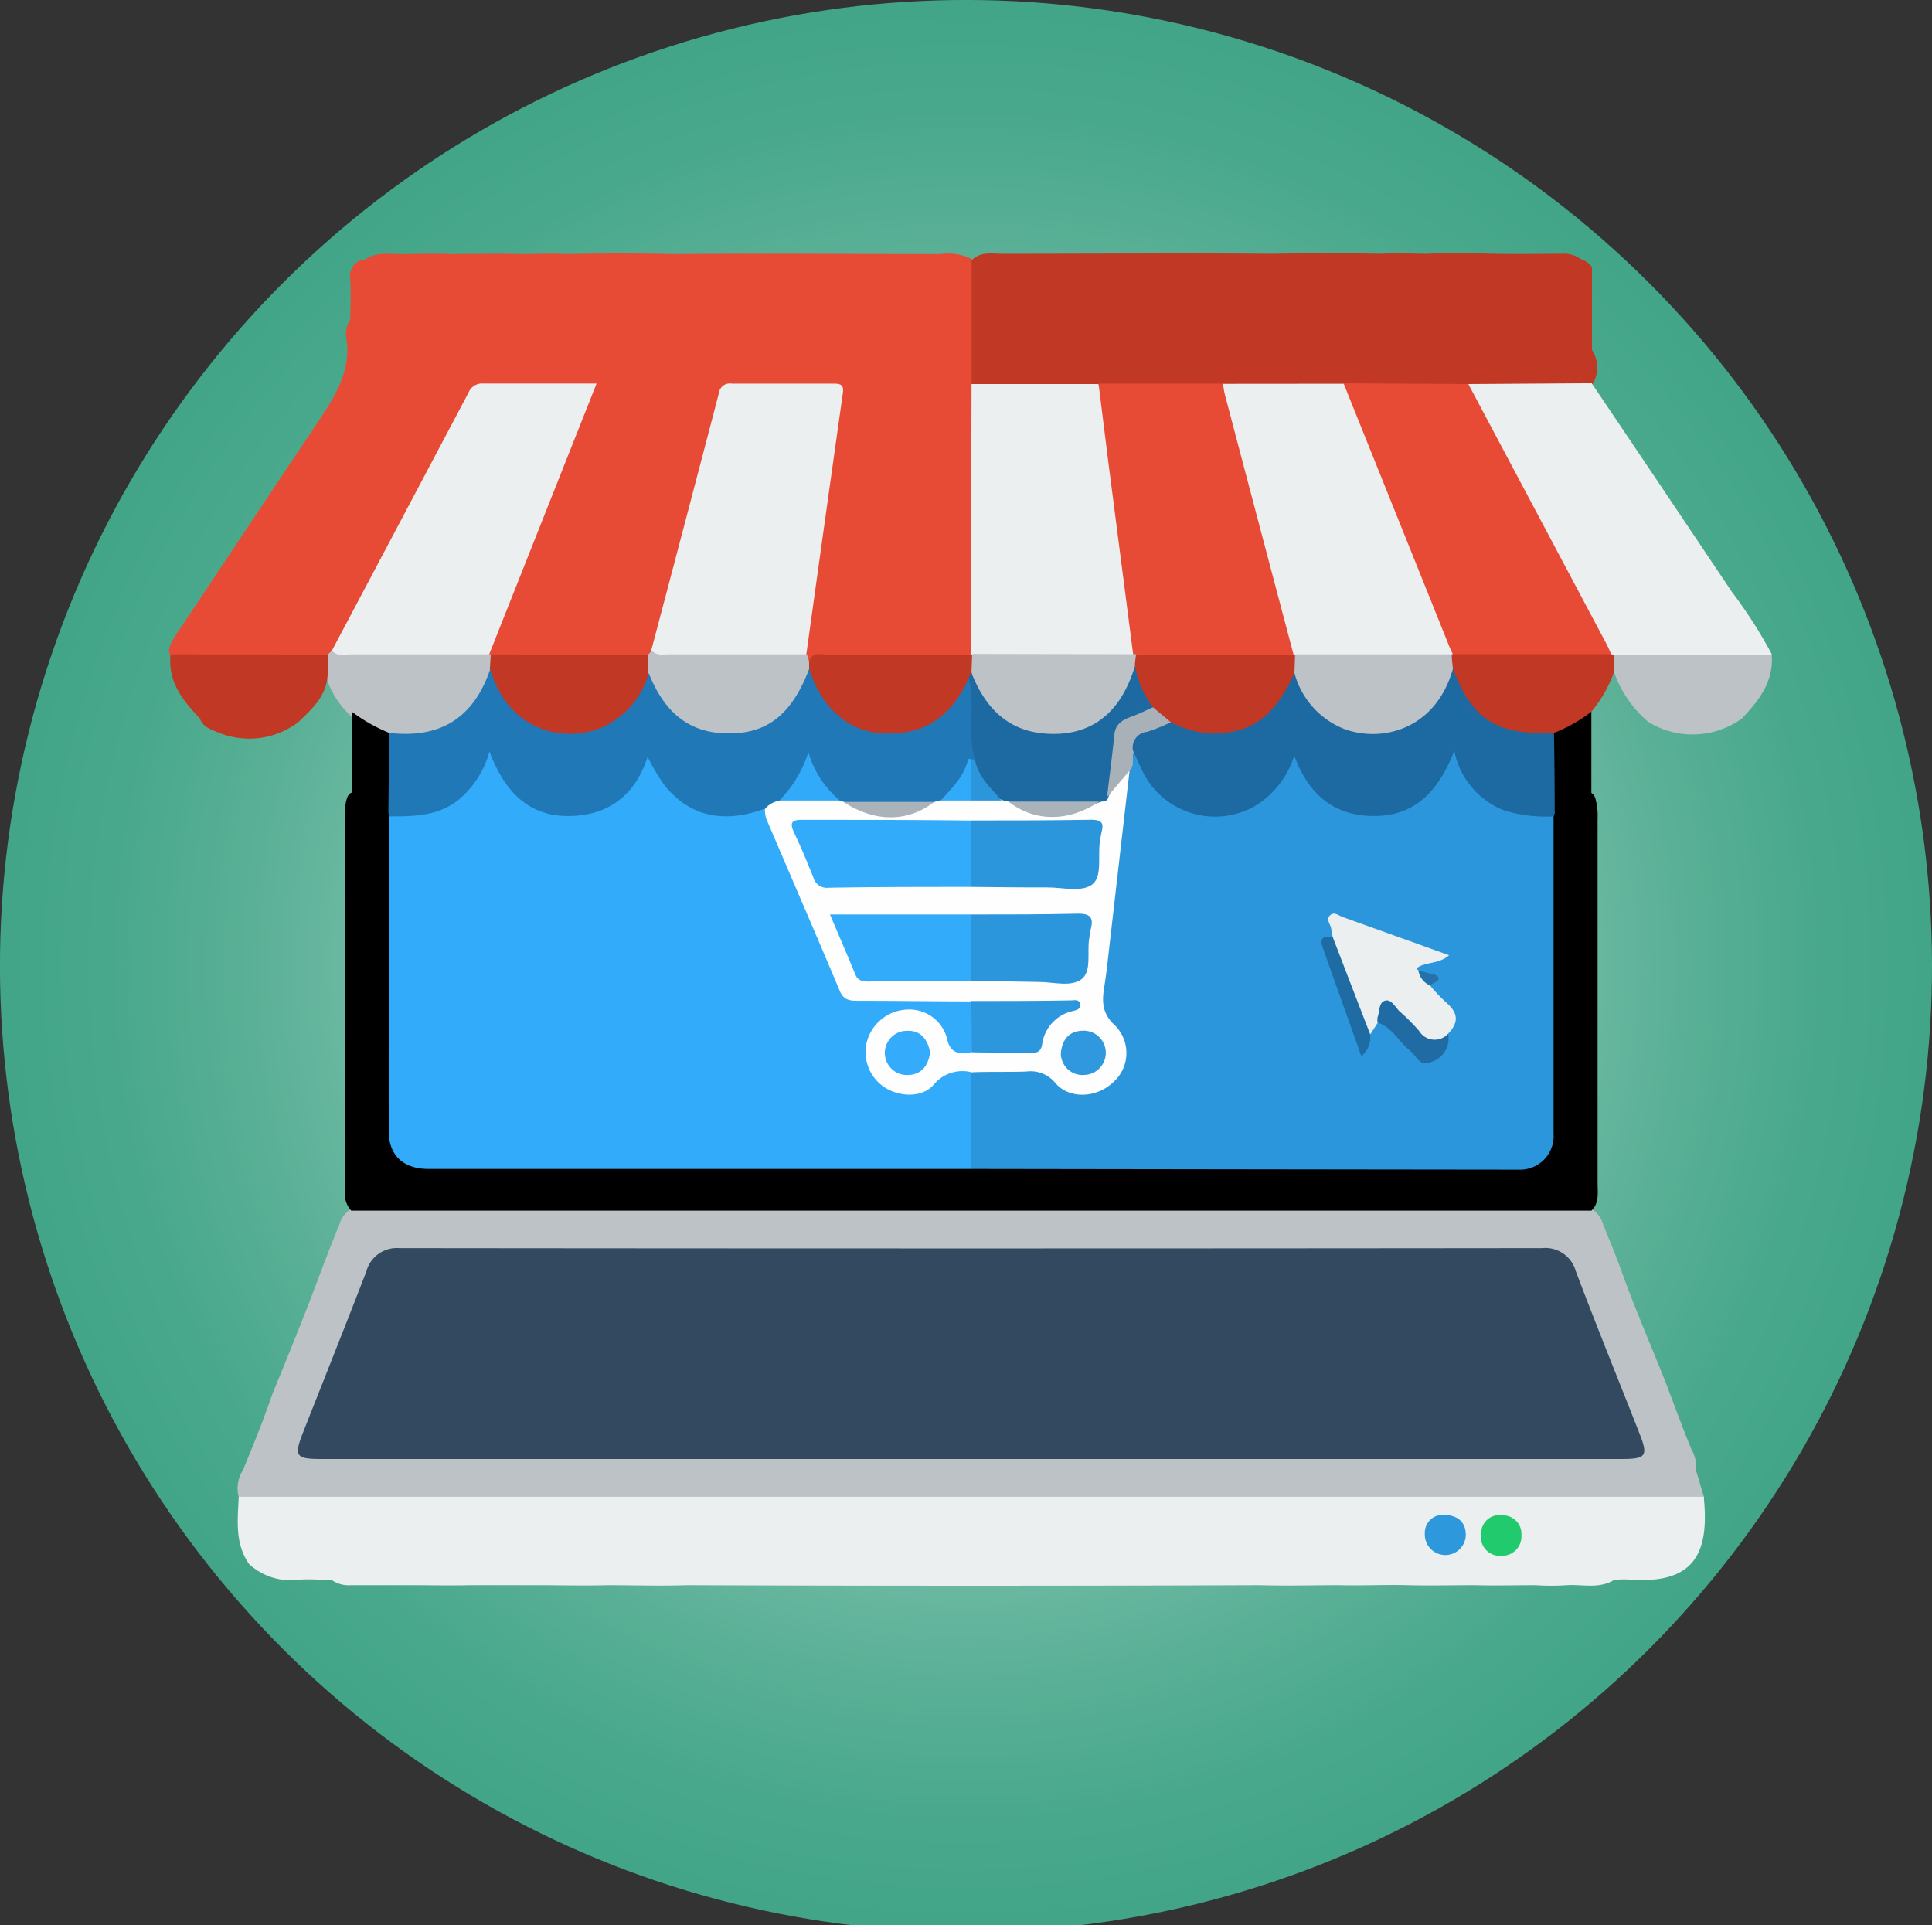 <svg id="Layer_1" data-name="Layer 1" xmlns="http://www.w3.org/2000/svg" xmlns:xlink="http://www.w3.org/1999/xlink" viewBox="0 0 188.64 187.97"><rect x="0" y="0" width="188.64" height="187.97" fill="#333333" stroke="none"/><defs><style>.cls-1{fill:url(#radial-gradient);}.cls-2{fill:#e84b35;}.cls-10,.cls-11,.cls-12,.cls-13,.cls-14,.cls-15,.cls-16,.cls-17,.cls-18,.cls-19,.cls-2,.cls-20,.cls-21,.cls-22,.cls-23,.cls-24,.cls-3,.cls-4,.cls-5,.cls-6,.cls-7,.cls-8,.cls-9{fill-rule:evenodd;}.cls-3{fill:#bcc2c6;}.cls-4{fill:#ebeff0;}.cls-5{fill:#c13824;}.cls-6{fill:#33495f;}.cls-8{fill:#21ca6d;}.cls-9{fill:#2e98dd;}.cls-10{fill:#2178b6;}.cls-11{fill:#1d69a1;}.cls-12{fill:#32abfb;}.cls-13{fill:#2c96dd;}.cls-14{fill:#fefefe;}.cls-15{fill:#32aafa;}.cls-16{fill:#abb3ba;}.cls-17{fill:#2c96dc;}.cls-18{fill:#a8b1b8;}.cls-19{fill:#2c97dd;}.cls-20{fill:#206ba3;}.cls-21{fill:#1f6ba3;}.cls-22{fill:#2572aa;}.cls-23{fill:#3098de;}.cls-24{fill:#34acfb;}</style><radialGradient id="radial-gradient" cx="94.32" cy="94.32" r="94.32" gradientTransform="translate(94.32 -39.07) rotate(45)" gradientUnits="userSpaceOnUse"><stop offset="0" stop-color="#fff"/><stop offset="0.16" stop-color="#d2eae3"/><stop offset="0.37" stop-color="#9fd1c2"/><stop offset="0.56" stop-color="#77bea9"/><stop offset="0.74" stop-color="#5ab096"/><stop offset="0.89" stop-color="#48a88b"/><stop offset="1" stop-color="#42a587"/></radialGradient></defs><title>Artboard 11</title><circle class="cls-1" cx="94.32" cy="94.32" r="94.32" transform="translate(-39.07 94.32) rotate(-45)"/><path class="cls-2" d="M34.2,31.24c0-1.35.08-2.69,0-4a1.62,1.62,0,0,1,1.48-1.92c1.09-.76,2.33-.49,3.51-.51,1.63,0,3.26-.07,4.88,0,2.21,0,4.41-.07,6.62,0,1.5,0,3-.09,4.52,0,3.54-.08,7.09-.08,10.63,0,8.65-.08,17.31,0,26,0a5.17,5.17,0,0,1,3,.46,2.94,2.94,0,0,1,.55,2.06c0,3.4.07,6.79,0,10.18.1,8.15,0,16.29,0,24.43A3.34,3.34,0,0,1,95,63.82c-.79.78-1.81.63-2.77.64-3.66,0-7.33,0-11,0a13.64,13.64,0,0,0-2,.24c-.59.09-.77-.29-.86-.77.83-7.65,2-15.26,3-22.89C81.75,38,81.8,38,78.76,38c-2,0-3.91.06-5.86,0a2.21,2.21,0,0,0-2.57,2q-2.81,10.74-5.7,21.44a8.17,8.17,0,0,1-.78,2.24,1.73,1.73,0,0,1-.77.62,115.36,115.36,0,0,1-14.64.1,1.68,1.68,0,0,1-.56-.26c-.63-.94,0-1.77.29-2.58,2.83-7.15,5.7-14.29,8.55-21.43.81-2,.76-2.11-1.48-2.11s-4.64,0-7,0a2.59,2.59,0,0,0-2.6,1.58C42.6,45.27,39.51,51,36.48,56.8a56.14,56.14,0,0,1-4,7,2,2,0,0,1-.82.49,123.23,123.23,0,0,1-14.51,0c-.84-.27-.72-.84-.45-1.45a11.59,11.59,0,0,1,1.06-1.71q6.52-9.81,13.07-19.61c1.76-2.64,3.58-5.26,2.95-8.72A2.46,2.46,0,0,1,34.2,31.24Z"/><path class="cls-3" d="M165.61,143.6c.25.85.51,1.7.76,2.55-.94.82-2.09.57-3.17.58H118.42q-45.78,0-91.57,0c-1.2,0-2.47.31-3.54-.57l-.09-.39a3.47,3.47,0,0,1,.52-2.27c1-2.44,2-4.88,2.84-7.35,1.64-4,3.29-8.06,4.81-12.14.56-1.48,1.15-3,1.74-4.41a2.56,2.56,0,0,1,1.68-1.79,13.07,13.07,0,0,1,2.93-.16q57.08,0,114.17,0a14.36,14.36,0,0,1,2.93.14,2.53,2.53,0,0,1,1.69,1.77c.59,1.47,1.21,2.94,1.75,4.43,1.33,3.74,2.93,7.38,4.39,11.08.81,2.15,1.61,4.31,2.48,6.44A3.57,3.57,0,0,1,165.61,143.6Z"/><path class="cls-4" d="M23.31,146.15H166.37a1.1,1.1,0,0,1,0,.18c.57,5.86-1.37,8.39-7.5,7.89a9,9,0,0,0-1.27.05c-1.45.89-3.06.42-4.59.51a22.47,22.47,0,0,1-3.07,0c-2,0-3.94.06-5.91,0-2.21,0-4.41.06-6.61,0s-4.42.06-6.63,0c-2.6,0-5.19.08-7.78,0q-28,.11-56,0c-2.59.09-5.19,0-7.78,0-2.21.07-4.42,0-6.63,0s-4.41,0-6.61,0c-2,.05-3.95,0-5.93,0s-3.86,0-5.79,0a2.9,2.9,0,0,1-1.89-.51c-1.14,0-2.29-.13-3.42,0a6,6,0,0,1-4.64-1.55C22.91,150.69,23.21,148.4,23.31,146.15Z"/><path class="cls-5" d="M155.44,26.08q0,4.05,0,8.09a3.14,3.14,0,0,1,0,3.43,4.12,4.12,0,0,1-2.46.45c-3.22,0-6.43,0-9.65,0-4,.06-8.07,0-12.11,0s-7.84.07-11.76,0q-6.06.1-12.12,0c-3.47.1-6.94,0-10.41,0a2.86,2.86,0,0,1-2.06-.54q0-6,0-12.09c.83-.87,1.92-.64,2.93-.64,8.78,0,17.57-.07,26.35,0,3.54-.05,7.09-.07,10.63,0,1.51-.09,3,0,4.52,0,2.21-.08,4.42-.05,6.63,0s4.35,0,6.53,0a2.86,2.86,0,0,1,1.88.51A2.17,2.17,0,0,1,155.44,26.08Z"/><path class="cls-4" d="M94.86,37.5h12.38c1.15,1.58.94,3.5,1.18,5.27.85,6.29,1.75,12.58,2.52,18.88.1.84.34,1.7-.37,2.43-.23.07.08,0-.16.08a74.29,74.29,0,0,1-15.35,0l-.26-.24Z"/><path class="cls-4" d="M32.4,63.54q6.68-12.6,13.35-25.21a1.42,1.42,0,0,1,1.42-.88c3.6,0,7.2,0,11.08,0L47.76,63.9a2.87,2.87,0,0,1-2.24.58c-3.6,0-7.21,0-10.82,0C33.86,64.45,32.82,64.7,32.4,63.54Z"/><path class="cls-4" d="M63.58,63.53Q66.9,51,70.19,38.4a1.08,1.08,0,0,1,1.27-.94c3.3,0,6.6,0,9.9,0,.63,0,1.06.07.94.89q-1.8,12.76-3.57,25.53a3,3,0,0,1-2.06.6c-3.66,0-7.32,0-11,0C64.92,64.45,63.91,64.67,63.58,63.53Z"/><path class="cls-5" d="M79,64.6c.31-1,1.16-.69,1.83-.69,4.67,0,9.33,0,14,0l.09,0a1.92,1.92,0,0,1,.28,1.69A8.53,8.53,0,0,1,88.1,72a8.28,8.28,0,0,1-8.35-3.71,5.86,5.86,0,0,1-1.08-2.87A1.21,1.21,0,0,1,79,64.6Z"/><path class="cls-3" d="M32.4,63.54c.54.58,1.25.35,1.89.35,4.49,0,9,0,13.47,0h.16a1.72,1.72,0,0,1,.25,1.44c-1.38,5-4.78,7.22-10,6.62A8.65,8.65,0,0,1,34,69.65a8.54,8.54,0,0,1-2.3-4.08A1.83,1.83,0,0,1,32,63.91Z"/><path class="cls-3" d="M79,64.6v.71c0,3.2-2,5-4.61,6.14A7.89,7.89,0,0,1,66,70.32a8.35,8.35,0,0,1-3-4.66,1.87,1.87,0,0,1,.29-1.74l.35-.39c.48.53,1.12.36,1.7.36q6.73,0,13.45,0Z"/><path class="cls-5" d="M63.23,63.92l.06,1.8c0,2.67-1.62,4.25-3.7,5.44-4.87,2.76-11.46-.53-11.76-5.83l.09-1.43Z"/><path class="cls-5" d="M32,63.91l0,1.71c0,2.24-1.47,3.55-2.9,4.91a7.94,7.94,0,0,1-7.94.93c-.67-.27-1.38-.53-1.65-1.32-1.68-1.75-3.15-3.59-2.85-6.25Z"/><path class="cls-6" d="M94.86,142.46H31.37c-2.51,0-2.69-.27-1.77-2.62,2.06-5.23,4.15-10.45,6.17-15.69A3.08,3.08,0,0,1,39,121.87q55.79.06,111.56,0a3.09,3.09,0,0,1,3.3,2.25c2,5.3,4.15,10.57,6.22,15.85.87,2.21.66,2.49-1.78,2.49Z"/><path class="cls-7" d="M155.39,118.21H34.29a2.46,2.46,0,0,1-.6-2q0-18.44,0-36.87A4.12,4.12,0,0,1,33.86,78c.21-.71.71-.79,1.24-.43,1,.67,2.21.94,3.08,1.83a2.9,2.9,0,0,1,.24.64c.24,6.3,0,12.6.1,18.9,0,3.42,0,6.84,0,10.27s.91,4.35,4.37,4.35q24.85,0,49.72,0c.73,0,1.47,0,2.2,0,10.45-.1,20.91,0,31.36,0,7,0,13.94,0,20.91,0,3.08,0,4-1,4.06-4.1,0-8.8,0-17.61,0-26.41a20.45,20.45,0,0,1,.09-2.93,2.4,2.4,0,0,1,.21-.64c.87-1,2.17-1.23,3.21-1.94.48-.33.91-.19,1.12.41a6.34,6.34,0,0,1,.22,2q0,17.82,0,35.66C156,116.52,156.14,117.48,155.39,118.21Z"/><path class="cls-8" d="M148.55,149.91a1.89,1.89,0,0,1-2,2,1.84,1.84,0,0,1-1.93-2.17,1.78,1.78,0,0,1,2.09-1.78A1.81,1.81,0,0,1,148.55,149.91Z"/><path class="cls-9" d="M141,147.91c1.47.05,2.13.83,2.12,2a2,2,0,1,1-4-.15A1.76,1.76,0,0,1,141,147.91Z"/><path class="cls-4" d="M155.41,37.42q6.84,10.15,13.66,20.33A46.84,46.84,0,0,1,173,63.88a2.42,2.42,0,0,1-1.87.58c-4.32,0-8.65.1-13,0a3.29,3.29,0,0,1-.6-.15,3.93,3.93,0,0,1-1.58-2c-3.92-7.52-7.95-15-12-22.45-.38-.71-1-1.41-.64-2.36Z"/><path class="cls-2" d="M110.64,63.88q-1.19-9.21-2.38-18.42l-1-8,12.22,0a5.3,5.3,0,0,1,1.16,2.64c1.87,7.18,3.81,14.35,5.73,21.52.22.83.74,1.76-.23,2.52a8.29,8.29,0,0,1-3.43.3c-3.83-.08-7.66.24-11.48-.19A1.29,1.29,0,0,1,110.64,63.88Z"/><path class="cls-2" d="M143.37,37.5,156.92,63c.14.27.25.55.38.83a1.78,1.78,0,0,1-1.48.57c-4.48,0-9,.22-13.44-.12-.95-.25-1.3-1-1.62-1.83q-4.66-11.64-9.31-23.27c-.22-.55-.55-1.11-.25-1.75Z"/><path class="cls-4" d="M131.2,37.47l10.29,25.6c.11.28.25.55.37.83l-.26.24a3.94,3.94,0,0,1-1.95.32q-5.53,0-11.09,0a4.23,4.23,0,0,1-2-.32l-.26-.24q-3.36-12.67-6.7-25.36c-.09-.35-.13-.71-.19-1.06Z"/><path class="cls-3" d="M110.64,63.88l.28,0a1,1,0,0,1,.36,1.07,8.63,8.63,0,0,1-9.42,7.09c-3.53-.29-6.75-3.23-7-6.5l.06-1.69Z"/><path class="cls-10" d="M38,79.71l-.09-.41A11.31,11.31,0,0,1,38,71.56c4.8.55,8.19-1.27,9.87-6.23,1.72,6,7,7.11,10.47,5.87a8.15,8.15,0,0,0,5-5.48c1.3,3.29,3.42,5.66,7.18,5.87,4.23.24,6.73-1.68,8.49-6.28,1.21,3.84,3.83,6.13,7.2,6.3,4,.19,6.66-1.55,8.42-5.47.87.61.73,1.59.76,2.42,0,1.71.11,3.42.18,5.12a1.21,1.21,0,0,1-.24.53c-.09.24-.44-.33-.53.23a5.87,5.87,0,0,1-3,4.09,3.06,3.06,0,0,1-.9.18c-2.66.08-5.33.1-8,0a2.62,2.62,0,0,1-.57-.11,5.91,5.91,0,0,1-3.32-4.38,7.2,7.2,0,0,1-2.69,4.21c-.53.33-1.11.59-1.66.89-4.74,1.94-8.84.39-11.22-4.31a8.27,8.27,0,0,1-7.92,5.13c-3.71,0-6.08-2.14-7.66-5.35C45.59,79.17,41.59,81.15,38,79.71Z"/><path class="cls-11" d="M95.2,74.19c-.78-2.64.06-5.4-.62-8,.08-.19.16-.38.25-.56,1.29,3.36,3.48,5.73,7.25,6,4.46.32,7.35-2,8.73-6.58a8.85,8.85,0,0,1,1.84,4.13,1.47,1.47,0,0,1-1.07.91c-1.72.48-2.35,1.65-2.49,3.36a14.54,14.54,0,0,1-.82,4.65,1.5,1.5,0,0,1-1.08.63c-2.76.14-5.53.13-8.3,0a2.41,2.41,0,0,1-.92-.16C96.5,77.44,94.87,76.44,95.2,74.19Z"/><path class="cls-7" d="M38,71.56c0,2.58-.05,5.16-.08,7.74-1.49,0-2.49-1-3.57-1.81,0-2.66,0-5.31,0-8A16.22,16.22,0,0,0,38,71.56Z"/><path class="cls-3" d="M157.59,63.93l15.4,0c.21,2.63-1.25,4.47-2.9,6.22a8.24,8.24,0,0,1-9.15.34,11.25,11.25,0,0,1-3.33-4.82A1.2,1.2,0,0,1,157.59,63.93Z"/><path class="cls-12" d="M38,79.71c2.33,0,4.62,0,6.63-1.5a9.28,9.28,0,0,0,3.16-4.84c1.55,4.16,4.11,6.61,8.44,6.28,3.47-.26,5.85-2.19,7-5.75a22.59,22.59,0,0,0,1.68,2.82c2.65,3.21,6,3.61,9.74,2.25,1.55,2.22,2.26,4.83,3.36,7.26,1.39,3,2.69,6.13,4,9.23a2.46,2.46,0,0,0,2.65,1.72c2.68-.06,5.36,0,8,0,.83,0,1.73-.15,2.4.59a9.11,9.11,0,0,1,.1,4.75c-1.5,1.12-2.33,1-3.08-.65-.1-.22,0,0-.06-.17-1.08-2.33-3.19-3.18-5.18-2.09a3.65,3.65,0,0,0-1.22,5.08c1.27,1.88,3.48,2.08,5.58.52,1.76-1.31,2.62-1.35,4-.2a45.3,45.3,0,0,1,.17,7.81,1.79,1.79,0,0,1-.53,1.32l-35.77,0c-5.75,0-11.5,0-17.25,0-2.43,0-3.86-1.33-3.86-3.66C37.93,100.26,38,90,38,79.71Z"/><path class="cls-13" d="M94.83,114.14v-9.43c2.85-.85,5.69-1.31,8.33.54,1.83,1.29,3.73,1.33,5.15-.08,1.26-1.26,1.31-3.08,0-4.81a4.75,4.75,0,0,1-1-3.76c.89-7,1.67-14.08,2.6-21.11a6.67,6.67,0,0,1,.61-2c1.22-.26,1.12.88,1.41,1.46A7.17,7.17,0,0,0,119,79.18c2.9-.06,4.88-1.68,6.24-4.14.25-.47.34-1.18,1-1.22s.91.7,1.18,1.23a7.18,7.18,0,0,0,6.81,4.13c3.13,0,5.23-1.72,6.59-4.45.26-.53.43-1.29,1.14-1.28s.79.83,1,1.36a7.36,7.36,0,0,0,6.48,4.39c.77.08,1.61-.15,2.25.51q0,15.48,0,31a3.28,3.28,0,0,1-3.4,3.5Q121.58,114.18,94.83,114.14Z"/><path class="cls-11" d="M151.71,79.71a13.92,13.92,0,0,1-4.87-.59A7.85,7.85,0,0,1,142,73.31c-1.48,3.75-3.66,6.29-7.63,6.36s-6.54-1.93-8-5.89a8.89,8.89,0,0,1-3.65,4.81,7.87,7.87,0,0,1-11.19-3.34c-.29-.6-.56-1.21-.84-1.81-.78-1-.28-1.69.61-2.18a10.16,10.16,0,0,1,2.91-1,10.52,10.52,0,0,1,2.63.69,7.52,7.52,0,0,0,8.34-3.82c.32-.56.39-1.33,1.17-1.54.75.24.87,1,1.17,1.54a6.86,6.86,0,0,0,6.63,4A7.29,7.29,0,0,0,140.69,67c.34-.62.41-1.43,1.25-1.68.71.23.71.94,1,1.46a7.51,7.51,0,0,0,6.69,4.4c.87,0,1.88-.22,2.46.8.25,2.47.68,4.95-.27,7.37Z"/><path class="cls-7" d="M151.8,79.3q0-3.87-.07-7.74a5.82,5.82,0,0,1,3.65-2.07c0,2.66,0,5.33,0,8C154.29,78.32,153.29,79.3,151.8,79.3Z"/><path class="cls-5" d="M155.38,69.49a14.64,14.64,0,0,1-3.65,2.07c-5.63.22-7.92-1.23-9.87-6.25a1,1,0,0,1-.11-1.43l.11,0,15.44,0a1.5,1.5,0,0,1,.29.06c0,.56,0,1.13,0,1.69A12.68,12.68,0,0,1,155.38,69.49Z"/><path class="cls-5" d="M126.39,65.71c-2,4.42-4.34,6-8.43,5.91a10.53,10.53,0,0,1-3.64-1.1,1.81,1.81,0,0,1-1.74-1.46A9.42,9.42,0,0,1,110.81,65c0-.36.07-.72.11-1.08h15.43l.1,0A1.3,1.3,0,0,1,126.39,65.71Z"/><path class="cls-3" d="M126.39,65.71l.06-1.82h15.3c0,.47.07.95.11,1.43-1.71,6-7,7.16-10.55,5.88A8.11,8.11,0,0,1,126.39,65.71Z"/><path class="cls-14" d="M110.29,75.25l-2,17.42c-.14,1.21-.26,2.42-.46,3.62-.24,1.47-.26,2.68,1.08,3.88a3.81,3.81,0,0,1-.28,5.56c-1.6,1.48-4.24,1.62-5.6,0a3.12,3.12,0,0,0-2.84-1.1c-1.77.06-3.54,0-5.31.07a3.64,3.64,0,0,0-3.72,1.22c-1.09,1.27-3.3,1.21-4.76.27a4.12,4.12,0,0,1-1.76-4.47,4.25,4.25,0,0,1,3.86-3.14,3.8,3.8,0,0,1,3.93,2.69c.33,1.67,1.23,1.67,2.45,1.47,1.24-.78,2.62-.42,3.94-.42s2.36-.27,2.89-1.67a5.21,5.21,0,0,1,2.63-2.43c-2.68-.08-4.93,0-7.17,0a3.46,3.46,0,0,1-2.29-.44c-3.66,0-7.32-.06-11-.06-.83,0-1.5,0-1.9-1-2.36-5.62-4.79-11.21-7.18-16.82a3.76,3.76,0,0,1-.12-.9,2.27,2.27,0,0,1,1.44-.82,8,8,0,0,1,5.88,0l.37.11a11.54,11.54,0,0,0,8.88,0l.66-.15a5.49,5.49,0,0,1,3-.46,5.44,5.44,0,0,1,3,.46l.67.15a11.49,11.49,0,0,0,8.88,0c.3-.07.65,0,.75-.44C108.67,76.84,108.83,75.49,110.29,75.25Z"/><path class="cls-15" d="M82,78.16H76.09a11.68,11.68,0,0,0,2.84-4.72A9.62,9.62,0,0,0,82,78.16Z"/><path class="cls-16" d="M91.22,78.3c-2.58,2-5.83,2-8.88,0Z"/><path class="cls-15" d="M94.85,78.16h-3c1.09-1.2,2.28-2.33,2.67-4,0,0,.1-.08.15-.07s.1,0,.15.08C95.21,75.5,95.84,76.83,94.85,78.16Z"/><path class="cls-17" d="M94.85,78.16v-4l.35,0c.28,1.7,1.55,2.75,2.59,4Z"/><path class="cls-18" d="M110.29,75.25l-2.2,2.58c.24-2,.51-4.08.72-6.12.1-1,.76-1.41,1.62-1.72s1.43-.62,2.15-.93l1.74,1.46a17.2,17.2,0,0,1-2.33.94,1.53,1.53,0,0,0-1.32,2C110.48,74,110.83,74.74,110.29,75.25Z"/><path class="cls-16" d="M107.34,78.27c-3,2-6.31,2-8.88,0Z"/><path class="cls-19" d="M94.84,97.74c3.24,0,6.48,0,9.72-.06.33,0,.82-.14.9.36s-.34.59-.71.68a3.86,3.86,0,0,0-3,3.28c-.14.84-.72.83-1.36.82l-5.5-.07Z"/><path class="cls-4" d="M130.11,91.45a8.91,8.91,0,0,0-.16-.9c-.12-.39-.47-.81-.08-1.18s.8,0,1.18.15l10.44,3.75c-1,.89-2.25.62-3.12,1.23a.16.16,0,0,0,0,.15s.09.07.14.11c.44.43,1,.76,1.11,1.45a16.87,16.87,0,0,0,1.59,1.68c1.16,1,1.25,1.92.22,3-.7,1.32-1.67.9-2.59.34a10.4,10.4,0,0,1-1.72-1.6c-1.44-1.41-1.44-1.41-2.59.22l-.72,1.13c-.18,0-.4-.11-.47-.26A35.89,35.89,0,0,1,130.11,91.45Z"/><path class="cls-20" d="M134.51,99.85a1.61,1.61,0,0,1,0-.54c.22-.54.08-1.37.69-1.59s1,.56,1.42,1a19.74,19.74,0,0,1,1.94,1.94,1.77,1.77,0,0,0,2.83.28,2.37,2.37,0,0,1-1.59,2.73c-1.19.6-1.52-.64-2.18-1.13C136.55,101.68,135.92,100.3,134.51,99.85Z"/><path class="cls-21" d="M130.11,91.45q1.83,4.77,3.67,9.53a2.33,2.33,0,0,1-.86,2.14c-1.29-3.63-2.56-7.16-3.8-10.7C128.78,91.45,129.44,91.43,130.11,91.45Z"/><path class="cls-22" d="M139.6,96.21a1.93,1.93,0,0,1-1.11-1.45l1.21.31c.33.09.84.13.74.56C140.38,95.88,139.89,96,139.6,96.21Z"/><path class="cls-12" d="M94.84,86.6c-4.64,0-9.29,0-13.93.08a1.36,1.36,0,0,1-1.49-1c-.59-1.47-1.2-2.94-1.88-4.37-.43-.93-.31-1.28.8-1.26,5.5,0,11,0,16.5.07A8.22,8.22,0,0,1,94.84,86.6Z"/><path class="cls-13" d="M94.84,86.6V80.11c3.91,0,7.82,0,11.73-.07.9,0,1.25.26,1,1.15-.08.36-.14.72-.19,1.08-.19,1.43.27,3.4-.79,4.13s-2.82.25-4.28.25C99.85,86.66,97.35,86.62,94.84,86.6Z"/><path class="cls-12" d="M94.84,95.78c-3.35,0-6.7,0-10,.06-.59,0-1.07-.06-1.33-.7-.78-1.9-1.6-3.79-2.47-5.85H94.84A8.22,8.22,0,0,1,94.84,95.78Z"/><path class="cls-13" d="M94.84,95.78V89.29c3.49,0,7,0,10.46-.08,1,0,1.49.28,1.24,1.35-.09.35-.13.72-.19,1.08-.23,1.36.28,3.25-.79,4s-2.71.24-4.11.24C99.25,95.84,97.05,95.8,94.84,95.78Z"/><path class="cls-23" d="M103.58,102.86c.12-1.31.76-2.19,2.15-2.22a2.16,2.16,0,0,1,.16,4.32A2.12,2.12,0,0,1,103.58,102.86Z"/><path class="cls-24" d="M90.82,102.75c-.18,1.33-.87,2.21-2.23,2.22a2.16,2.16,0,0,1-.07-4.32C89.88,100.58,90.57,101.47,90.82,102.75Z"/></svg>